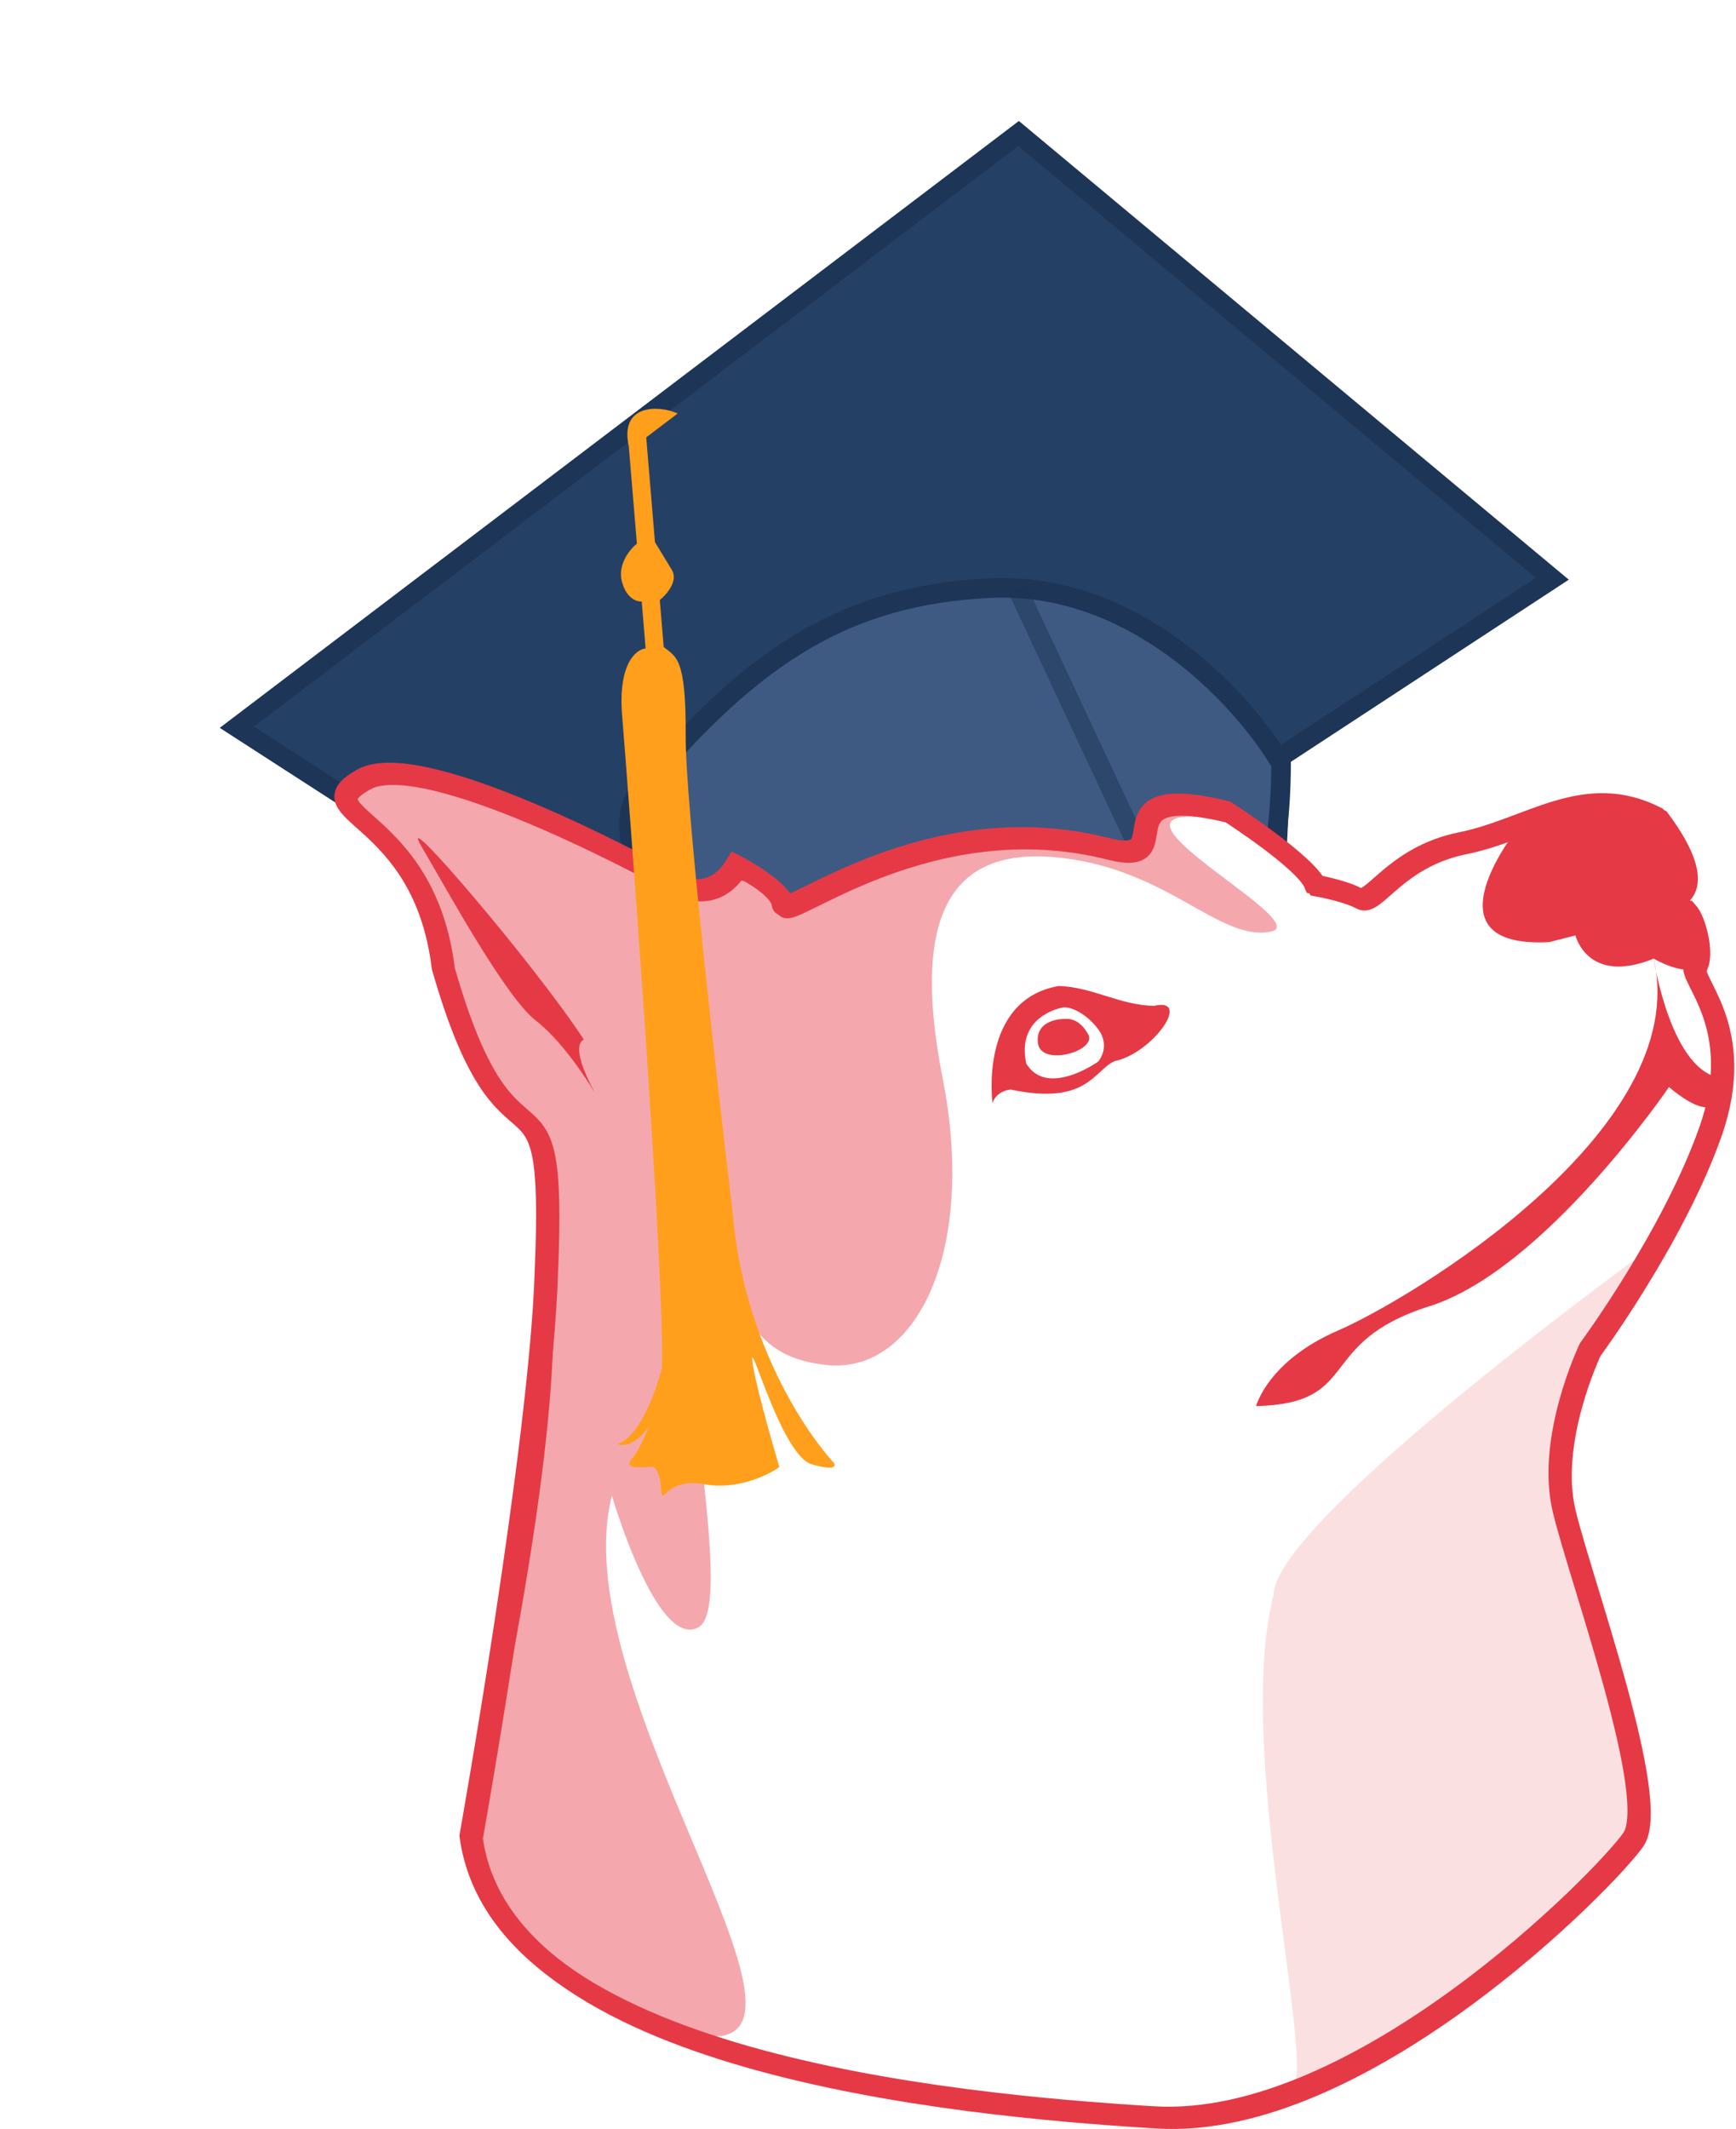 <svg width="354" height="434" viewBox="0 0 354 434" fill="none" xmlns="http://www.w3.org/2000/svg">
<path d="M104.464 184.501L127.171 189.79L201.651 195.79C224.298 188.874 259.944 180.35 260.182 176.308C260.42 172.266 261.312 159.845 260.182 154.911L316.548 117.977L207.707 27.215L48.291 148.244L104.464 184.501Z" fill="#254065" stroke="#1D3557" stroke-width="4"/>
<path d="M201.836 119.892C230.722 118.471 252.799 141.523 261.232 155.639C261.232 200.956 235.567 238.683 222.735 251.882C184.787 235.2 113.706 181.048 130.891 160.589C153.989 133.091 172.95 121.312 201.836 119.892Z" fill="#3E5A82" stroke="#1D3557" stroke-width="4"/>
<line x1="207.497" y1="120.144" x2="231.696" y2="171.84" stroke="#1D3557" stroke-opacity="0.5" stroke-width="4"/>
<path d="M111.044 258.814C110.007 294.08 95.701 374.235 95.701 374.235C101.924 420.058 193.338 428.82 235.219 431.37C277.028 433.92 327.036 382.838 332.686 374.758C338.337 366.642 322.091 322.342 318.586 307.762C315.081 293.182 323.915 274.831 323.915 274.831C323.915 274.831 340.868 251.847 348.414 230.444C355.961 209.041 343.765 199.309 345.374 196.687C346.984 194.066 345.16 187.027 343.479 185.195C341.297 185.519 340.582 182.753 340.582 182.753C340.582 182.753 348.7 181.137 337.756 166.414C323.093 158.98 311.863 168.82 297.95 171.621C284.038 174.422 279.746 184.549 276.777 182.897C273.845 181.281 267.908 180.24 267.908 180.24C265.977 175.499 249.99 165.228 249.99 165.228C222.632 158.653 241.216 176.745 225.628 172.774C188.826 163.4 159.599 187.812 159.348 184.329C159.098 180.809 149.934 176.198 149.934 176.198C145.07 184.314 137.875 180.132 137.875 180.132C137.875 180.132 86.53 151.399 73.762 158.653C60.994 165.907 86.172 165.408 90.024 197.167C103.717 245.095 113.082 210.836 111.044 258.814Z" fill="white" stroke="#E63946" stroke-width="4" stroke-miterlimit="10"/>
<path d="M188.29 174.596C182.727 174.596 161.63 187.922 161.38 184.438C161.13 180.919 150.682 178.875 150.682 178.875C145.818 186.991 129.713 176.308 129.713 176.308C129.713 176.308 85.994 152.364 73.226 159.618C60.458 166.872 88.632 168.711 90.344 198.132C104.893 246.06 114.261 209.758 111.722 259.352C115.978 290.99 96.379 374.772 96.379 374.772C102.637 420.595 194.016 429.358 235.861 431.908C277.67 434.457 328.211 383.376 333.862 375.295C339.513 367.179 322.805 322.88 319.3 308.3C315.795 293.719 324.557 275.368 324.557 275.368C324.557 275.368 341.474 252.385 349.056 230.982C356.603 209.578 344.407 199.846 346.016 197.225C347.626 194.603 345.802 187.564 344.121 185.733C341.939 186.056 341.224 183.291 341.224 183.291C341.224 183.291 349.342 181.675 338.398 166.951C323.735 159.517 312.505 169.357 298.592 172.158C284.68 174.959 280.388 185.086 277.419 183.434C274.487 181.818 268.55 180.777 268.55 180.777C266.619 176.037 250.632 165.766 250.632 165.766" stroke="#E63946" stroke-miterlimit="10"/>
<path d="M202.385 224.841C202.385 224.841 199.56 203.833 215.904 200.996C222.771 201.211 228.243 204.874 235.289 205.054C243.228 203.186 234.967 214.786 227.242 216.33C223.129 218.161 221.698 225.416 206.105 222.112C203.029 222.435 202.385 224.841 202.385 224.841Z" fill="#E63946"/>
<path d="M309.567 168.747C309.567 168.747 289.682 193.454 315.933 192.053L321.262 190.689C321.262 190.689 323.694 200.888 337.213 195.429C337.213 195.429 343.114 198.877 346.011 197.225C348.908 195.573 344.115 185.733 344.115 185.733L341.218 183.291C341.218 183.291 350.338 182.501 338.393 166.951C327.163 160.379 309.567 168.747 309.567 168.747Z" fill="#E63946"/>
<path d="M216.579 205.413C216.579 205.413 207.138 207.029 209.283 216.832C213.575 223.835 223.947 216.402 223.947 216.402C223.947 216.402 226.594 213.385 223.947 209.83C221.3 206.274 217.903 205.053 216.579 205.413Z" fill="white"/>
<path opacity="0.44" d="M96.379 374.772C96.379 374.772 98.059 402.209 138.581 413.988C179.102 425.767 114.154 346.402 124.776 304.888C124.776 304.888 133.896 336.311 142.408 331.75C150.92 327.189 134.325 261.938 144.089 262.512C153.852 263.087 150.598 276.482 168.659 278.277C186.72 280.073 199.202 255.294 192.228 219.849C185.254 184.404 195.232 172.266 216.87 174.923C238.507 177.581 248.7 191.874 259.072 189.935C269.444 187.995 212.864 160.487 253.385 167.597C253.385 167.597 247.772 162.614 238.786 164.753C238.786 164.753 232.367 164.753 232.367 173.74C232.367 173.74 209.686 170.317 207.119 172.028C202.411 169.889 200.272 171.172 187.862 173.74C178.491 179.629 161.38 186.15 161.38 186.15C161.38 186.15 155.757 177.379 151.966 177.163C148.175 176.948 147.686 189.573 129.285 174.923C101.898 163.898 74.51 148.92 71.515 163.898C71.515 163.898 81.785 170.722 90.772 197.704C90.772 210.97 94.195 209.258 102.326 224.236C114.308 232.367 112.258 245.49 112.258 245.49C112.258 245.49 103.353 368.559 96.379 374.772Z" fill="#E63946"/>
<path d="M217.046 207.711C217.046 207.711 211.073 207.603 211.645 212.595C212.217 217.587 223.769 214.247 221.91 210.871C220.014 207.46 217.725 207.675 217.046 207.711Z" fill="#E63946"/>
<path d="M256.137 286.645C256.137 286.645 258.533 277.416 272.839 271.239C287.145 265.062 345.334 230.479 337.216 195.429C337.216 195.429 340.756 219.059 351.45 219.813C351.45 219.813 352.595 231.879 340.327 221.609C340.327 221.609 314.97 258.885 291.473 266.283C267.975 273.717 277.882 286.07 256.137 286.645Z" fill="#E63946"/>
<path opacity="0.16" d="M337.97 253.39C337.97 253.39 259.681 309.844 259.681 325.214C251.992 355.2 267.514 417.866 263.902 425.12C260.289 432.374 324.7 394.679 336.002 371.444C336.002 371.444 334.036 362.742 319.301 308.264C319.301 308.264 318.192 288.404 324.558 275.332C330.925 262.297 337.255 258.562 337.97 253.39Z" fill="#E63946"/>
<path d="M121.386 222.905C121.386 222.905 115.478 212.834 109.284 208.063C103.09 203.292 91.287 181.651 85.891 172.451C80.495 163.251 109.086 196.655 119.063 211.934C119.063 211.934 115.764 212.646 121.386 222.905Z" fill="#E63946"/>
<path d="M111.792 259.352C110.755 294.617 96.449 374.772 96.449 374.772C102.672 420.596 194.086 429.358 235.967 431.908C277.776 434.457 327.784 383.376 333.434 375.295C339.085 367.179 322.839 322.88 319.334 308.3C315.829 293.719 324.663 275.369 324.663 275.369C324.663 275.369 341.616 252.385 349.162 230.982C356.708 209.578 344.513 199.846 346.122 197.225C347.731 194.603 345.907 187.565 344.227 185.733C342.045 186.056 341.33 183.291 341.33 183.291C341.33 183.291 349.448 181.675 338.504 166.951C323.841 159.517 312.611 169.357 298.698 172.158C284.786 174.959 280.494 185.087 277.525 183.435C274.593 181.819 268.656 180.777 268.656 180.777C266.724 176.037 250.738 165.766 250.738 165.766C223.38 159.19 241.964 177.283 226.376 173.312C189.574 163.938 160.347 188.35 160.096 184.866C159.846 181.347 150.682 176.736 150.682 176.736C145.818 184.852 138.623 180.669 138.623 180.669C138.623 180.669 87.278 151.936 74.51 159.19C61.742 166.445 86.92 165.946 90.772 197.704C104.465 245.632 113.83 211.374 111.792 259.352Z" stroke="#E63946" stroke-width="4" stroke-miterlimit="10"/>
<g filter="url(#filter0_d_1046_4182)">
<path d="M124.215 86.938C122.299 78.195 130.589 78.616 134.191 80.294L127.776 85.157L129.557 106.523L132.996 112.171C134.371 114.43 131.932 117.205 130.54 118.31L131.339 127.888C133.733 129.914 135.943 129.73 135.821 146.061C135.724 159.126 142.169 216.255 145.403 243.187C147.615 269.71 160.529 288.169 165.973 294.144C166.526 294.84 166.415 295.888 161.553 294.513C155.475 292.794 149.027 268.85 149.396 273.271C149.69 276.807 153.203 289.274 154.922 295.066C152.589 296.744 146.266 299.793 139.635 298.566C131.346 297.031 131.163 303.723 130.794 299.303C130.499 295.767 129.443 294.964 128.952 295.005C123.795 295.435 123.733 294.699 125.084 293.102C126.165 291.825 127.662 288.436 128.276 286.901C125.624 290.683 122.915 290.81 121.891 290.401C126.508 288.829 129.872 279.35 130.977 274.806C131.59 255.467 123.973 155.209 122.867 141.948C121.982 131.339 125.69 128.359 127.655 128.195L126.856 118.618C125.874 118.699 123.689 117.991 122.804 114.504C121.92 111.017 124.482 107.935 125.874 106.83L124.215 86.938Z" fill="#FF9F1C"/>
</g>
<defs>
<filter id="filter0_d_1046_4182" x="121.891" y="79.328" width="52.309" height="229.51" filterUnits="userSpaceOnUse" color-interpolation-filters="sRGB">
<feFlood flood-opacity="0" result="BackgroundImageFix"/>
<feColorMatrix in="SourceAlpha" type="matrix" values="0 0 0 0 0 0 0 0 0 0 0 0 0 0 0 0 0 0 127 0" result="hardAlpha"/>
<feOffset dx="4" dy="4"/>
<feGaussianBlur stdDeviation="2"/>
<feColorMatrix type="matrix" values="0 0 0 0 0 0 0 0 0 0 0 0 0 0 0 0 0 0 0.25 0"/>
<feBlend mode="normal" in2="BackgroundImageFix" result="effect1_dropShadow_1046_4182"/>
<feBlend mode="normal" in="SourceGraphic" in2="effect1_dropShadow_1046_4182" result="shape"/>
</filter>
</defs>
</svg>
